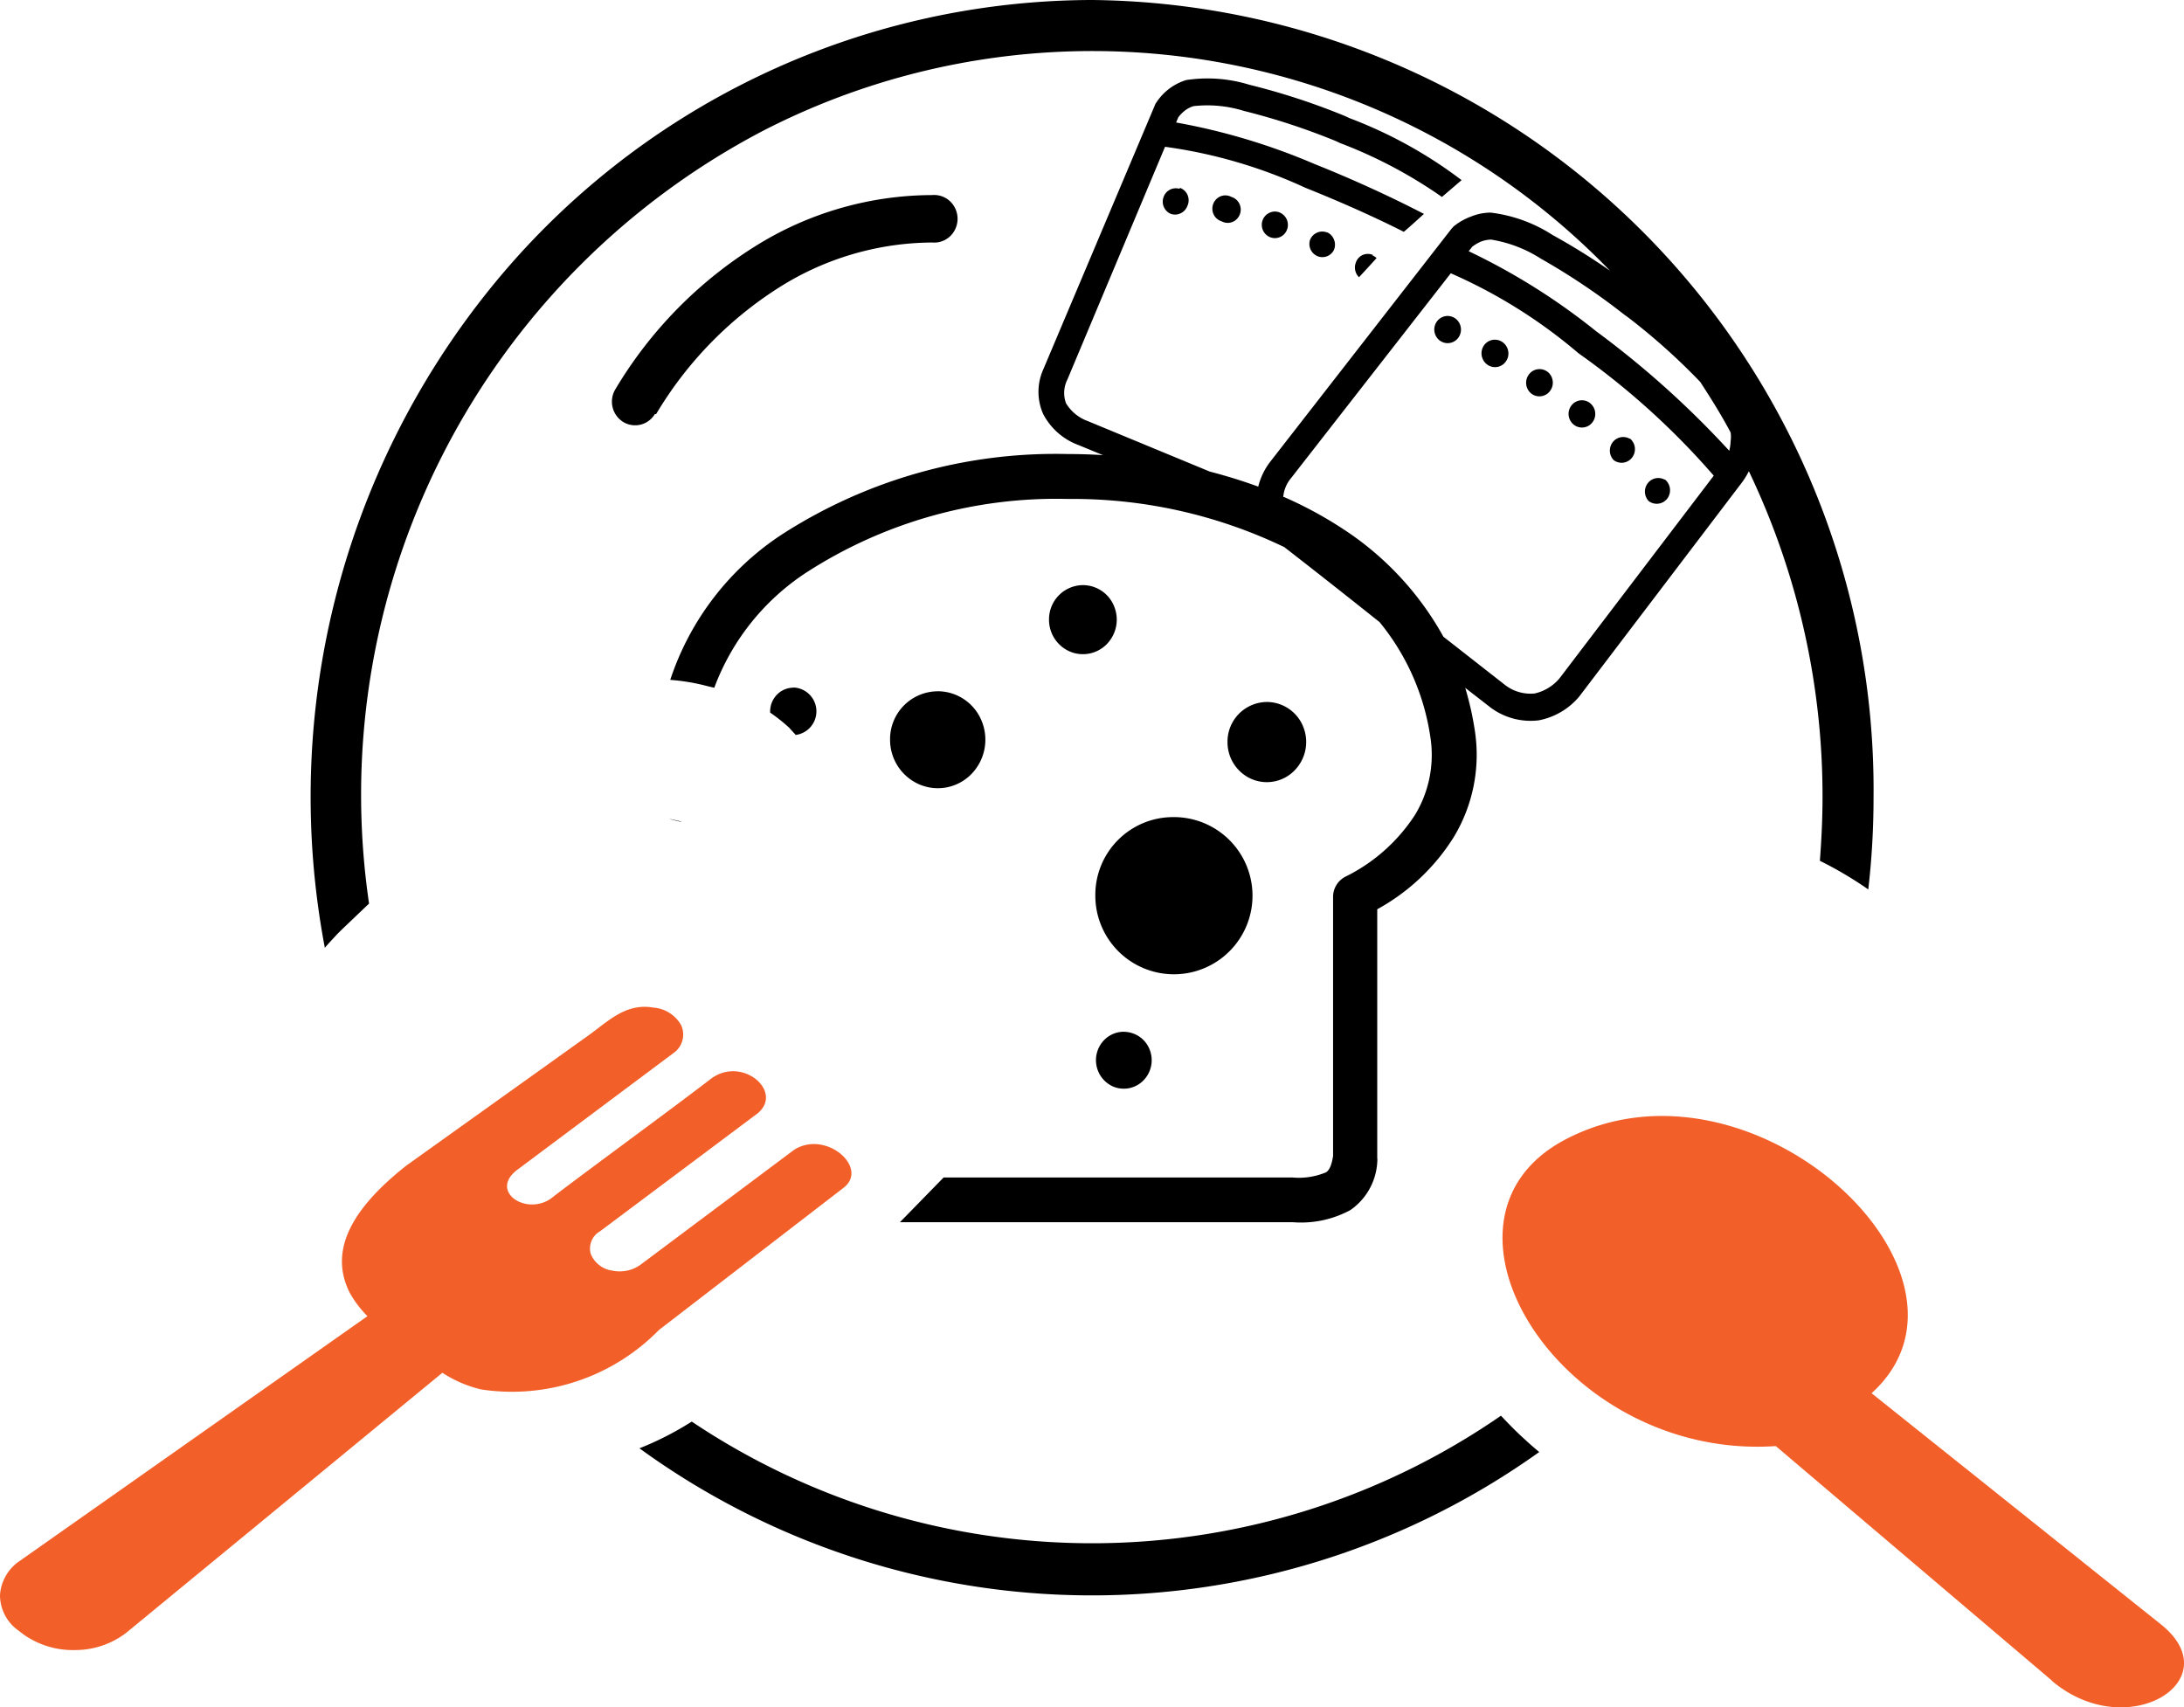 <svg id="Group_1346" data-name="Group 1346" xmlns="http://www.w3.org/2000/svg" width="51.882" height="40.56" viewBox="0 0 51.882 40.56">
  <path id="breakfast" d="M34.285,0A18.759,18.759,0,0,1,52.851,18.935a19,19,0,0,1-.125,2.194,9.017,9.017,0,0,0-1.15-.68c.038-.5.063-1,.063-1.509a17.884,17.884,0,0,0-1.75-7.746,1.766,1.766,0,0,1-.171.276h0l-.029.038-3.8,5-.033.043a1.66,1.66,0,0,1-.959.561,1.589,1.589,0,0,1-1.138-.3l-.608-.472a7.251,7.251,0,0,1,.229,1.02A3.777,3.777,0,0,1,42.87,19.9h0a4.952,4.952,0,0,1-1.809,1.7v5.9a.539.539,0,0,1,0,.115,1.486,1.486,0,0,1-.638,1.131,2.459,2.459,0,0,1-1.359.289H29.722l1.038-1.063h8.285a1.674,1.674,0,0,0,.8-.123c.083-.055.133-.174.167-.387V21.29a.541.541,0,0,1,.283-.459,4.156,4.156,0,0,0,1.667-1.479,2.744,2.744,0,0,0,.363-1.828,5.58,5.58,0,0,0-1.209-2.746c-.754-.6-1.5-1.19-2.263-1.781a11.6,11.6,0,0,0-5.139-1.144A10.935,10.935,0,0,0,27.5,13.6a5.607,5.607,0,0,0-2.188,2.738l-.146-.034a4.849,4.849,0,0,0-.9-.153,6.605,6.605,0,0,1,2.642-3.448,12,12,0,0,1,6.805-1.917q.417,0,.833.026l-.588-.242a1.547,1.547,0,0,1-.833-.735,1.3,1.3,0,0,1,0-1.054l2.651-6.275a.236.236,0,0,1,.033-.064,1.307,1.307,0,0,1,.713-.54,3.369,3.369,0,0,1,1.5.111,16.14,16.14,0,0,1,2.284.748l.1.047a10.584,10.584,0,0,1,2.659,1.471l-.467.4A11.057,11.057,0,0,0,40.182,3.4l-.1-.047a15.839,15.839,0,0,0-2.188-.718A2.932,2.932,0,0,0,36.7,2.521a.616.616,0,0,0-.2.1.8.8,0,0,0-.167.17l-.05.119a15.1,15.1,0,0,1,3.288.986c.917.366,1.842.791,2.6,1.186-.163.145-.321.293-.479.425-.688-.349-1.517-.718-2.338-1.046a11.708,11.708,0,0,0-3.334-.974L33.7,9.017a.706.706,0,0,0-.033.561,1,1,0,0,0,.517.425l2.9,1.2q.592.153,1.15.357a1.594,1.594,0,0,1,.292-.6l4.3-5.527.05-.055A1.485,1.485,0,0,1,43.3,5.14a1.229,1.229,0,0,1,.458-.089,3.481,3.481,0,0,1,1.467.531,15.239,15.239,0,0,1,1.367.85l-.021-.021h0a17.1,17.1,0,0,0-20.06-3.325,17.8,17.8,0,0,0-9.4,18.379l-.629.6-.121.119h0c-.1.111-.208.221-.3.332A19.219,19.219,0,0,1,19.971,6.877,18.424,18.424,0,0,1,34.285,0ZM24.479,19.513C23.837,19.364,24.778,19.562,24.479,19.513Zm.3,14.259A17.086,17.086,0,0,0,44,33.631c.188.2.383.4.588.582.1.094.213.191.321.281a18.28,18.28,0,0,1-21.375-.089l.108-.043A7.418,7.418,0,0,0,24.775,33.772ZM38.845,11.806a9.479,9.479,0,0,1,1.417.769,7.228,7.228,0,0,1,2.371,2.551L44.1,16.274a.986.986,0,0,0,.7.2,1.08,1.08,0,0,0,.592-.361L49.055,11.3a17.978,17.978,0,0,0-3.213-2.908,12.222,12.222,0,0,0-3.034-1.9l-3.792,4.863a.807.807,0,0,0-.188.451Zm-2.651,7.605a1.867,1.867,0,1,1-1.83,1.866A1.848,1.848,0,0,1,36.194,19.411Zm-1.154,5.1a.663.663,0,0,1,.613.418.686.686,0,0,1-.146.737.653.653,0,0,1-.724.144.685.685,0,0,1-.212-1.1.652.652,0,0,1,.468-.2Zm-4.422-8.09a1.129,1.129,0,0,1,1.047.709,1.169,1.169,0,0,1-.244,1.257,1.113,1.113,0,0,1-1.233.249,1.153,1.153,0,0,1-.7-1.068A1.137,1.137,0,0,1,30.618,16.422Zm-3.438-.089a.566.566,0,0,1,.067,1.127l-.158-.174a4.181,4.181,0,0,0-.45-.357V16.9a.571.571,0,0,1,.164-.4.549.549,0,0,1,.395-.164Zm11.252.344a.933.933,0,0,1,.868.582.966.966,0,0,1-.2,1.041.92.92,0,0,1-1.018.21.953.953,0,0,1-.578-.881.943.943,0,0,1,.934-.952ZM34.069,13.9a.8.8,0,0,1,.743.507.833.833,0,0,1-.176.895.793.793,0,0,1-.878.175.821.821,0,0,1-.494-.761.812.812,0,0,1,.8-.816ZM23.9,9.837a.545.545,0,0,1-.758.183.569.569,0,0,1-.179-.774,10.107,10.107,0,0,1,3.288-3.375,7.959,7.959,0,0,1,4.238-1.237.551.551,0,0,1,.52.267.575.575,0,0,1,0,.593.551.551,0,0,1-.52.267,6.863,6.863,0,0,0-3.642,1.071,9.017,9.017,0,0,0-2.917,3.006ZM43.758,5.692a.737.737,0,0,0-.233.047.962.962,0,0,0-.208.123l-.083.106a15.371,15.371,0,0,1,3.026,1.9,22.094,22.094,0,0,1,3.163,2.84,1.092,1.092,0,0,0,.033-.234.69.69,0,0,0,0-.2c-.225-.425-.467-.808-.721-1.2a15.151,15.151,0,0,0-1.709-1.53l-.1-.072a16.006,16.006,0,0,0-1.984-1.331,3.1,3.1,0,0,0-1.188-.451Zm2.355,3.881a.313.313,0,0,0-.444.066.328.328,0,0,0,.065.453.313.313,0,0,0,.444-.066A.328.328,0,0,0,46.113,9.574Zm.946.85a.313.313,0,0,0-.406.084.328.328,0,0,0,.023.422.313.313,0,0,0,.444-.066.328.328,0,0,0-.065-.453Zm.833.974a.313.313,0,0,0-.406.084.328.328,0,0,0,.023.422.317.317,0,0,0,.446-.064.332.332,0,0,0-.067-.455ZM45.1,8.826a.33.33,0,0,1,.071.455.315.315,0,0,1-.446.072.329.329,0,0,1-.063-.455.314.314,0,0,1,.446-.064ZM44.05,8.137a.329.329,0,0,1,.063.455.314.314,0,0,1-.446.064A.332.332,0,0,1,43.6,8.2a.316.316,0,0,1,.21-.127A.312.312,0,0,1,44.05,8.137Zm-1.125-.565a.327.327,0,0,1,.061.452.313.313,0,0,1-.443.063.327.327,0,0,1-.064-.451.316.316,0,0,1,.21-.127.312.312,0,0,1,.236.063ZM39.878,5.527a.3.3,0,0,0-.247,0,.312.312,0,0,0-.17.182.316.316,0,0,0,.184.378.306.306,0,0,0,.387-.149.32.32,0,0,0,0-.25.311.311,0,0,0-.176-.175Zm1.092.536a.3.3,0,0,0-.247-.009.3.3,0,0,0-.17.183.323.323,0,0,0,.075.349c.142-.153.283-.306.417-.455a.316.316,0,0,0-.108-.068ZM38.757,5.055a.317.317,0,0,1,.157.409.306.306,0,0,1-.4.17.317.317,0,0,1-.177-.4.312.312,0,0,1,.17-.182.3.3,0,0,1,.247,0Zm-1.163-.378a.312.312,0,0,1,.219.246.318.318,0,0,1-.12.309.3.3,0,0,1-.325.027.312.312,0,0,1-.219-.246.318.318,0,0,1,.12-.309.3.3,0,0,1,.325-.027Zm-1.217-.213a.307.307,0,0,1,.18.173.316.316,0,0,1-.005.252.312.312,0,0,1-.17.182.3.3,0,0,1-.247,0,.317.317,0,0,1-.146-.4.307.307,0,0,1,.371-.187Z" transform="translate(-8.344)"/>
  <path id="breakfast-2" data-name="breakfast" d="M48.726,61.85,42.17,56.282c-5.091.342-8.65-5.377-4.99-7.288,4.441-2.322,10.36,3.229,7.265,6.032l6.873,5.49c1.659,1.327-.8,2.861-2.592,1.34ZM11.415,54.936a4.885,4.885,0,0,0,4.222-1.411l4.39-3.381c.608-.475-.422-1.382-1.178-.9l-3.609,2.7a.85.85,0,0,1-.7.171.648.648,0,0,1-.522-.4.472.472,0,0,1,.224-.538l3.732-2.793c.642-.513-.35-1.379-1.093-.833-1.022.785-2.706,2.009-3.732,2.79-.6.536-1.608-.11-.844-.646l3.707-2.771a.533.533,0,0,0,.153-.643.826.826,0,0,0-.66-.416c-.65-.113-1.072.323-1.52.646L9.634,49.621c-1.2.949-1.874,1.96-1.342,3.016a2.568,2.568,0,0,0,.422.559L.468,59a1.064,1.064,0,0,0-.483.819,1.03,1.03,0,0,0,.428.837l.131.1a2.027,2.027,0,0,0,1.231.371,1.989,1.989,0,0,0,1.209-.41l7.51-6.177A2.91,2.91,0,0,0,11.415,54.936Z" transform="translate(0.015 -21.929)" fill="#f25f29"/>
</svg>
